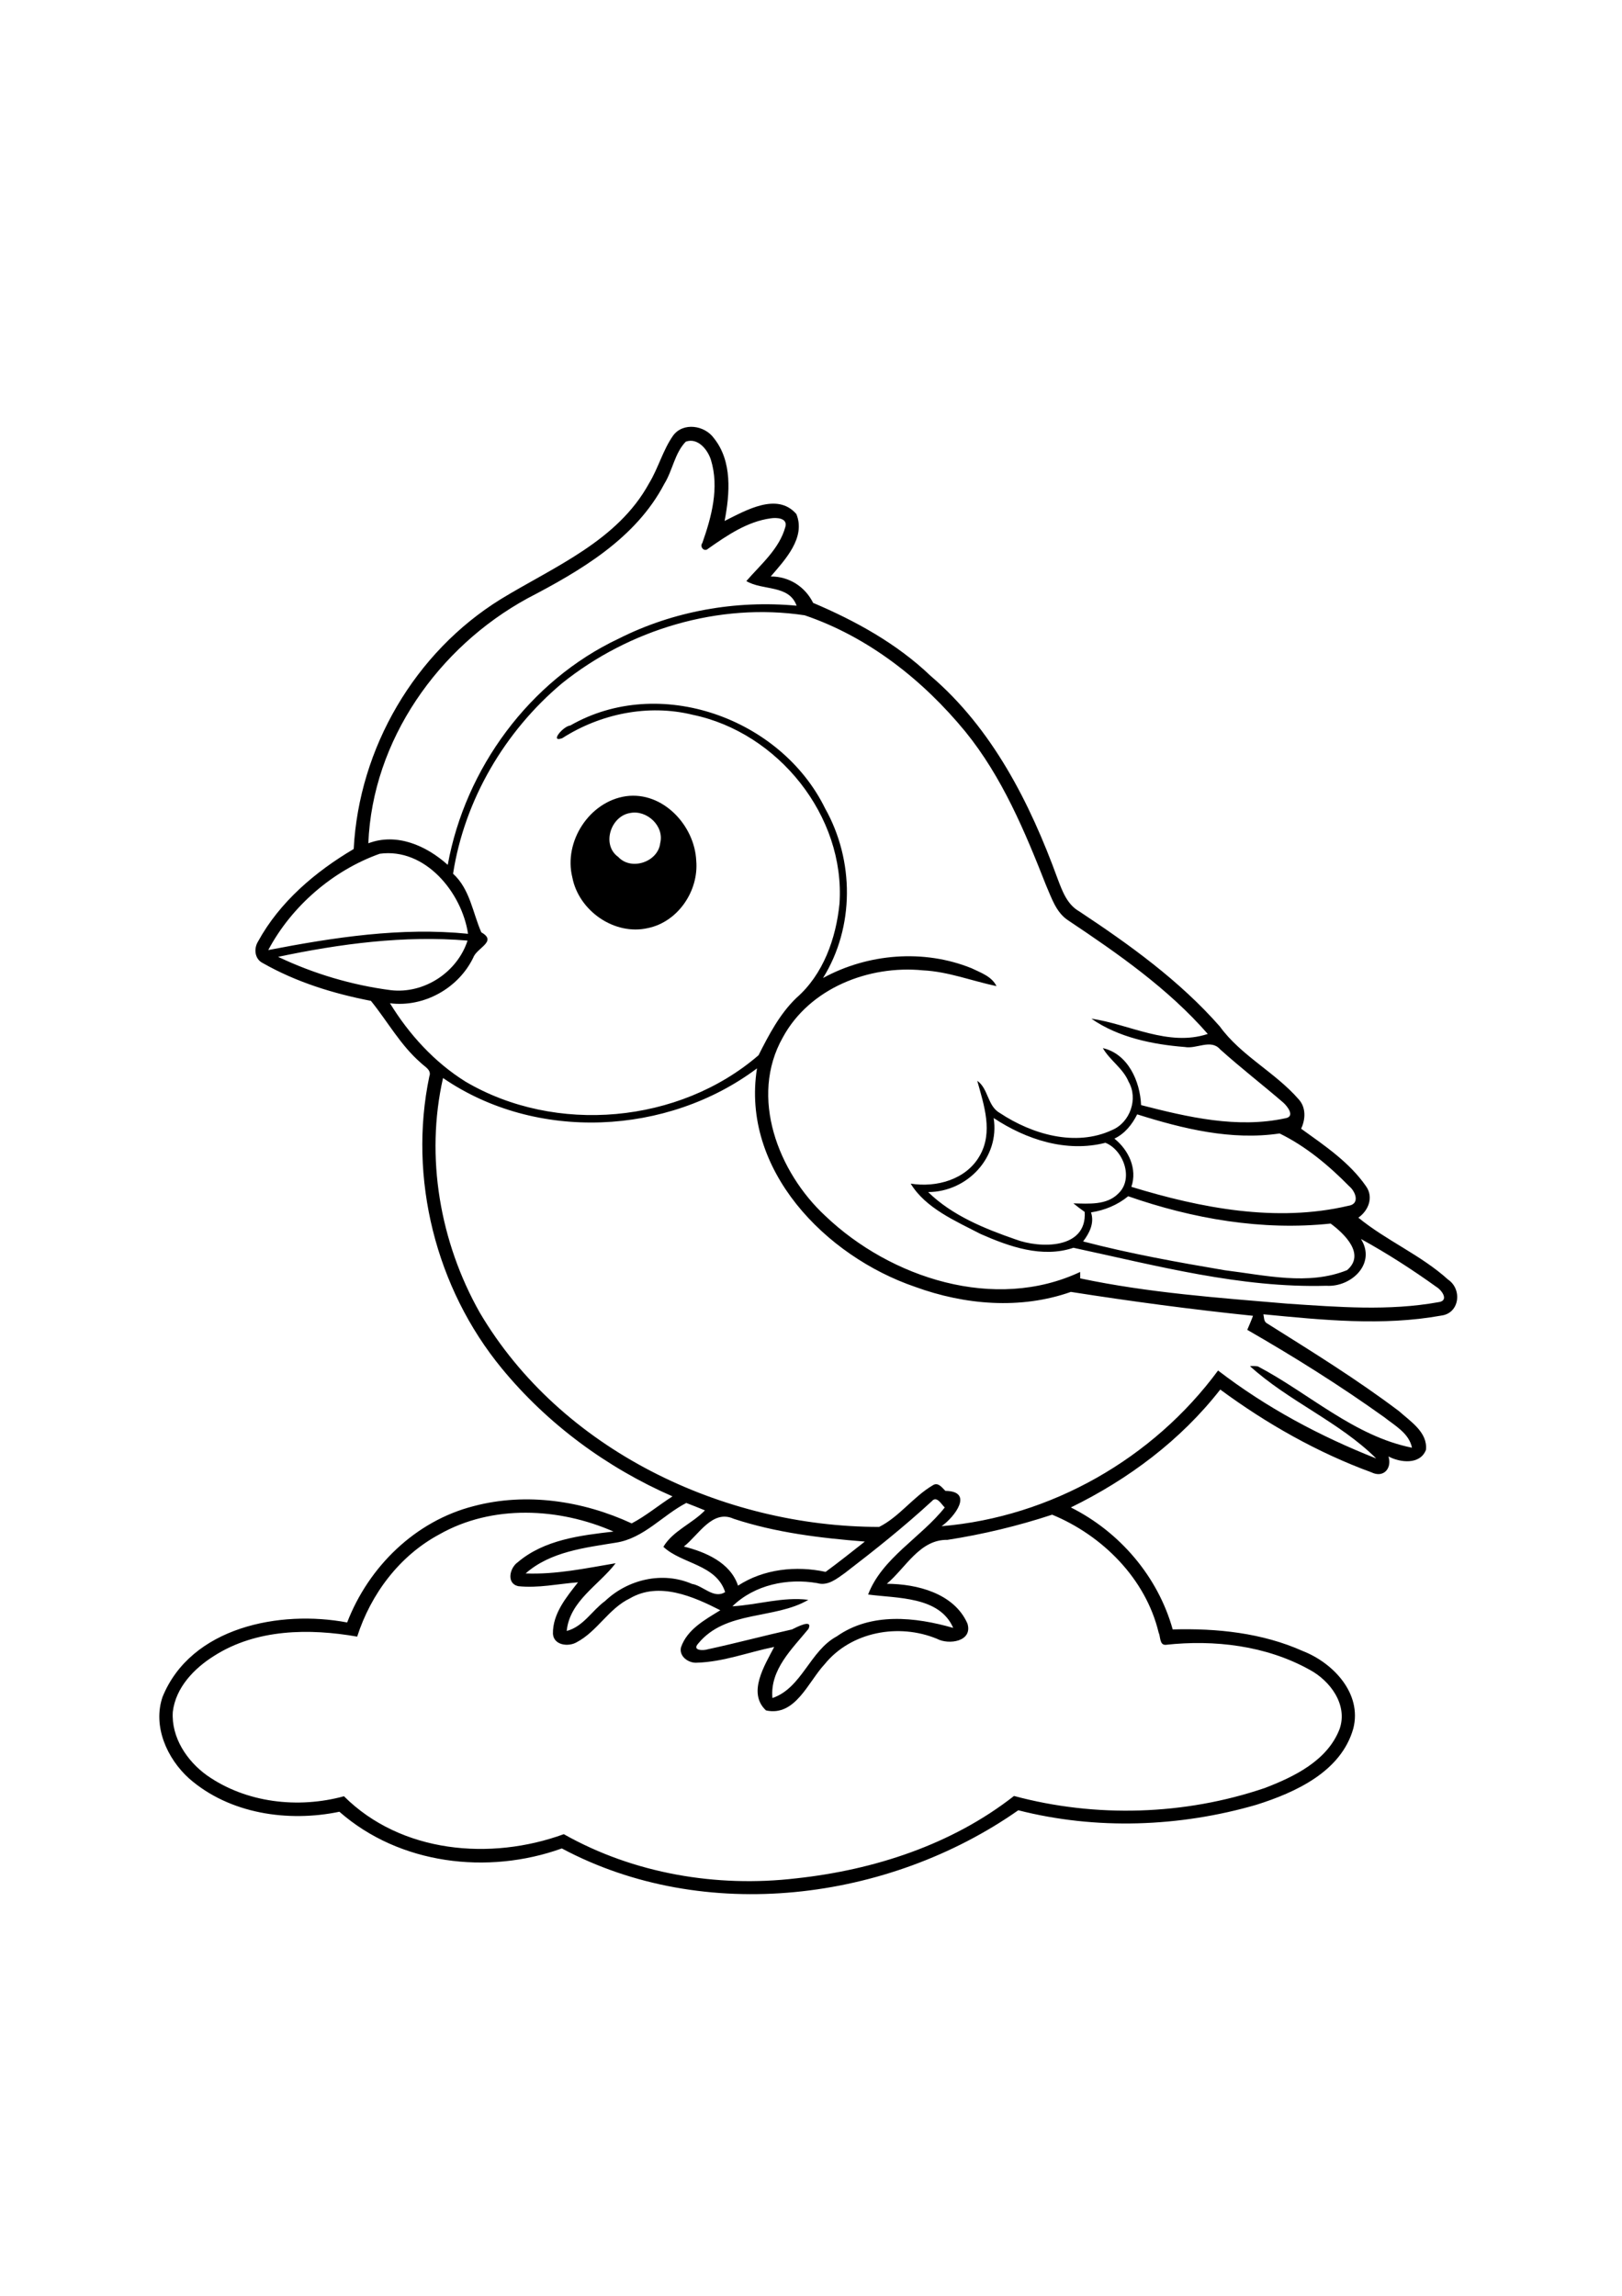 <?xml version="1.0" encoding="utf-8"?>
<!-- Generator: Adobe Illustrator 27.5.0, SVG Export Plug-In . SVG Version: 6.00 Build 0)  -->
<svg xmlns="http://www.w3.org/2000/svg" xmlns:xlink="http://www.w3.org/1999/xlink" viewBox="-116 -116 1000 1000" width="595" height="842" preserveAspectRatio="xMidYMid meet" data-scaled="true">
<g>
	<rect x="-116" y="-116" style="fill:#FFFFFF;" width="1000" height="1000"/>
	<g id="Group">
		<path d="M299.026-55.127c6.185-8.333,19.414-6.29,25.078,1.602c11.471,14.258,9.87,34.18,6.627,51.068
			c12.865-6.381,32.41-17.943,44.246-4.258c5.948,14.505-6.94,28.164-15.81,38.476c11.304-0.039,21.159,6.237,26.146,16.276
			c26.198,11.12,51.564,25.078,72.305,44.883c38.139,32.526,61.407,78.463,78.308,124.831c2.904,7.643,5.859,16.133,13.426,20.417
			c31.159,20.638,61.85,42.696,86.666,70.924c13.126,18.112,34.128,28.217,48.699,44.987c4.529,4.987,4.203,12.279,1.458,18.06
			c14.428,10.403,29.805,20.676,40.039,35.508c4.766,6.756,1.472,14.974-4.753,19.335c17.357,14.219,38.633,23.047,55.326,38.178
			c8.815,5.951,7.121,20.768-4.232,22.175c-36.16,6.547-73.322,2.708-109.636-0.795c0.442,1.889,0.156,4.389,2.122,5.521
			c27.604,17.356,55.472,34.53,81.513,54.205c7.07,6.342,17.761,13.073,16.574,23.867c-3.606,9.271-15.859,7.901-23.1,4.023
			c2.266,7.278-2.981,13.49-10.521,9.792c-33.293-12.199-64.675-30-93.188-51.027c-24.377,31.237-56.656,55.351-92.109,72.669
			c30.117,15.066,53.711,42.63,62.786,75.195c27.214-0.781,55.144,2.097,80.222,13.32c18.736,7.304,36.627,26.172,31.133,47.708
			c-7.475,26.615-35.534,39.388-59.739,47.044c-47.438,13.752-98.855,15.612-146.81,3.388
			c-80.222,56.172-193.463,70.442-281.419,23.527c-45.677,16.407-100.091,9.908-137.135-22.615
			c-31.563,6.575-67.773,1.353-92.696-20.536c-13.567-12.227-22.513-32.147-16.341-50.247
			c17.552-43.125,72.422-53.724,113.815-45.886c13.281-34.401,42.031-62.592,78.177-71.757c32.343-8.53,67.174-3.218,97.239,10.692
			c8.88-4.65,16.693-11.276,25.182-16.654c-40.494-17.67-77.135-44.648-105.221-78.828c-40.69-49.401-57.799-117.279-44.727-179.987
			c1.576-4.049-2.878-6.015-5.222-8.386c-12.487-10.807-20.534-25.586-30.768-38.216c-23.164-4.48-46.055-11.563-66.641-23.281
			c-5.052-2.448-5.715-8.919-2.942-13.346c13.385-24.427,35.261-42.956,58.958-56.979c3.281-62.24,37.67-121.276,90.781-154.063
			c32.89-20.052,71.876-35.768,91.341-71.38C289.912-35.114,292.672-46.117,299.026-55.127 M306.787-51.326
			c-6.875,7.109-8.073,17.708-13.205,25.963c-17.656,33.789-51.692,53.581-84.309,70.586c-55.053,30.04-95.639,87.448-98.19,151.003
			c17.539-6.667,35.859,1.497,48.958,13.294c10.795-59.414,50.482-113.594,105.404-139.44c33.645-16.993,72.213-23.803,109.672-20.3
			c-4.674-13.112-20.938-9.153-30.977-15.182c8.933-10.326,20.391-19.818,24.076-33.502c1.407-5.403-5.403-5.729-9.034-5.17
			c-14.467,1.967-26.901,10.509-38.596,18.698c-2.369,2.278-5.39-1.068-3.568-3.541c5.73-16.185,10.484-34.115,5.313-51.081
			C320.38-46.365,314.195-54.034,306.787-51.326 M230.445,97.646c-35.195,29.544-60.065,71.757-67.122,117.318
			c10.469,9.518,12.122,24.167,17.422,36.146c10.117,5.703-2.904,9.479-5.039,15.729c-9.193,18.815-30.404,30.626-51.276,27.981
			c11.758,19.181,27.383,36.329,46.549,48.295c55.573,32.747,131.823,25.911,180.677-16.25
			c6.341-12.539,12.993-25.352,23.268-35.287c16.627-14.427,24.519-36.731,26.641-58.138c3.685-54.076-37.969-105.56-90.482-116.419
			c-27.409-6.745-56.888-0.664-80.495,14.44c-7.956,2.8,0.677-7.474,4.999-7.839c54.87-31.562,129.857-4.57,157.136,51.146
			c18.008,32.031,18.215,73.072-1.316,104.492c27.748-15.144,62.189-17.917,91.603-6.016c5.638,2.748,12.395,4.974,15.352,11.016
			c-15.118-3.177-29.727-8.958-45.328-9.727c-33.319-3.32-69.906,10.939-86.393,41.316c-20.858,36.823-2.8,83.216,26.224,110.079
			c40.287,38.372,104.597,59.164,157.071,34.518c0,1.302,0.015,2.617,0.027,3.945c42.2,8.931,85.325,11.992,128.216,15.625
			c30.742,2.031,62.057,4.583,92.564-0.939c6.785-0.805,2.37-7.278-1.117-9.388c-14.922-10.728-30.47-20.729-46.578-29.583
			c9.625,15.222-6.028,29.856-21.352,28.842c-52.774,1.483-104.793-12.435-155.888-23.412c-19.243,6.484-39.558-0.703-57.264-8.516
			c-15.443-8.006-33.919-15.886-43.086-31.029c15.742,2.579,34.151-2.472,42.459-17.016c8.582-14.688,2.695-31.434-1.419-46.381
			c7.019,4.974,6.198,15.651,14.061,19.948c19.716,13.06,46.55,20.938,69.05,10.43c11.133-4.648,16.251-19.31,10.196-29.792
			c-3.412-8.307-11.511-13.099-15.871-20.716c15.534,3.567,22.993,20.508,23.567,35.128c28.893,7.435,59.427,14.583,89.192,8.06
			c5.872-1.12,0.989-7.435-1.627-9.701c-12.839-11.042-26.263-21.419-38.867-32.76c-5.678-6.511-14.494-0.052-21.721-1.407
			c-19.895-1.548-41.12-5.95-57.617-17.461c23.425,3.372,47.474,17.461,71.759,9.414c-24.389-27.956-55.379-49.505-86.095-70.026
			c-7.474-4.895-10.183-13.815-13.594-21.575c-13.058-33.203-27.07-66.797-49.766-94.74C453.05,95.6,419.325,69.012,380.094,55.691
			C327.294,47.698,271.864,64.365,230.445,97.646 M118.114,202.672c-28.88,10.299-54.336,32.291-68.724,59.362
			c40.326-7.8,81.81-14.193,123.164-10.026C168.727,226.5,146.096,198.844,118.114,202.672 M55.471,266.214
			c21.862,10.39,45.456,17.434,69.466,20.546c20.521,2.409,40.951-11.003,47.317-30.56
			C133.258,252.894,93.662,258.154,55.471,266.214 M157.138,340.901c-11.042,48.775-1.875,101.199,22.63,144.557
			c49.883,84.584,149.818,132.122,246.249,132.137c12.385-6.186,21.058-18.622,33.126-25.691c3.229-2.083,5.664,1.472,7.708,3.477
			c17.839,0.234,5.599,16.236-2.357,21.771c67.344-5.65,130.468-41.692,170.469-95.961c29.595,22.758,62.825,40.546,97.513,54.218
			c-22.747-22.577-54.049-35.285-77.825-56.901c1.628-0.142,3.255-0.09,4.896,0.157c31.511,16.575,59.258,42.956,94.973,50.104
			c-1.834-8.96-10.468-13.53-17.045-18.763c-27.187-19.453-55.531-37.241-84.503-53.88c1.198-2.879,2.487-5.729,3.541-8.659
			c-37.552-3.88-75.038-8.881-112.292-14.728c-31.065,10.965-65.401,8.048-96.028-3.112
			c-55.324-18.906-107.422-72.253-97.487-134.662C295.498,376.356,214.469,380.302,157.138,340.901 M585.107,363.297
			c-3.126,6.25-7.604,11.888-14.037,14.961c8.737,7.031,14.231,18.567,10.456,29.714c42.852,13.125,89.414,22.123,133.802,11.68
			c7.266-1.081,4.479-8.709,0.522-12.017c-12.565-12.775-26.837-24.714-42.943-32.553
			C643.154,379.495,613.349,372.203,585.107,363.297 M496.617,365.563c3.854,24.376-16.355,45.56-40.393,45.638
			c14.793,14.442,34.57,22.461,53.803,29.141c15.271,5.781,44.167,6.135,42.708-16.899c-2.37-1.692-4.714-3.424-6.953-5.273
			c9.414,0.17,20.533,1.274,27.747-6.12c9.664-9.191,2.958-26.901-8.019-31.224C541.513,386.968,516.683,378.87,496.617,365.563
			 M556.63,423.727c2.214,6.563-0.964,12.786-4.87,17.903c28.79,7.515,58.128,12.8,87.448,17.774
			c24.688,3.007,51.458,9.581,75.313-0.092c11.498-9.831-1.692-22.434-10.156-28.698c-42.2,4.517-84.974-2.93-124.817-16.835
			C572.972,419.182,565.002,422.451,556.63,423.727 M458.505,601.722c-17.017,15.664-35.128,30.116-53.489,44.193
			c-5,3.528-10.559,8.255-17.148,6.325c-18.411-3.189-38.657,0.991-52.329,14.286c15.625-0.888,31.081-6.003,46.81-3.986
			c-20.679,12.201-51.057,6.276-67.917,26.98c-3.92,4.351,3.123,4.439,6.016,3.491c17.341-3.75,34.542-8.359,51.835-12.228
			c2.878-1.406,13.06-6.784,10.169-0.351c-10.076,12.357-23.852,25.13-22.225,42.643c18.217-6.249,22.98-29.023,39.648-38.008
			c21.196-14.922,48.331-11.965,71.797-5.234c-8.464-19.544-34.518-18.151-52.461-20.572c8.58-22.5,32.579-35.092,47.253-53.647
			C464.326,603.622,461.552,598.192,458.505,601.722 M263.948,627.256c-19.31,3.15-40.638,5.546-55.885,19.01
			c18.724,0.755,37.188-3.19,55.482-6.289c-10.287,13.516-28.308,23.192-30.156,41.747c10.169-2.62,15.56-12.566,23.659-18.452
			c14.088-13.397,35.43-18.399,53.567-10.559c6.94,1.133,13.479,9.505,20.456,5.039c-5.599-17.176-26.718-17.24-38.086-27.891
			c5.859-9.884,17.75-14.272,25.627-22.461c-3.802-1.615-7.671-3.073-11.51-4.573C292.424,610.458,280.927,624.56,263.948,627.256
			 M154.794,622.229c-24.532,13.177-42.174,36.758-50.586,62.981c-29.558-5.156-62.07-4.791-88.177,11.849
			c-12.304,7.683-23.75,19.531-25.495,34.545c-1.002,15.702,8.686,30.273,21.068,39.153c24.245,16.992,56.263,20.561,84.453,12.853
			c35.208,35.064,90.43,39.817,135.534,23.37c43.151,24.349,94.269,33.01,143.318,27.226c47.984-5.196,95.94-20.768,134.247-50.781
			c50.339,13.555,105.131,11.914,154.675-4.92c18.229-7.008,38.464-16.85,46.003-36.2c5.35-14.999-5.719-29.92-18.529-36.732
			c-26.729-14.842-58.594-18.607-88.659-15.3c-3.854,0.209-3.111-5.104-4.336-7.604c-7.953-33.229-34.714-59.868-65.638-72.617
			c-21.027,6.925-42.628,12.109-64.531,15.521c-17.123-0.325-25.729,17.253-37.396,27.069c18.685,0.104,41.458,5.846,49.7,24.505
			c3.412,11.096-11.484,13.32-18.802,9.401c-23.503-9.699-52.956-4.453-69.297,15.743c-10.119,10.847-18.008,32.368-36.094,28.409
			c-11.641-10.858-0.783-27.824,5.052-39.127c-15.833,3.178-31.237,9.219-47.513,9.701c-5.144,0.468-11.302-3.803-9.948-9.453
			c3.815-11.134,14.842-17.045,24.243-22.866c-16.679-8.501-37.838-17.8-55.716-7.331c-13.138,6.276-20.104,20.352-32.852,27.058
			c-5.078,2.955-14.114,1.914-14.622-5.183c-0.222-12.395,8.216-22.512,15.455-31.758c-12.266,0.925-24.596,3.712-36.901,2.37
			c-7.421-1.731-5.182-11.315-0.286-14.714c16.289-13.907,38.607-16.588,59.088-18.946
			C228.596,605.692,187.464,603.649,154.794,622.229 M305.602,629.69c13.398,3.345,28.711,9.895,33.412,24.102
			c15.782-10.313,35.833-12.409,53.997-8.491c8.218-6.016,16.171-12.37,24.18-18.672c-27.279-2.162-54.727-5.442-80.833-14.037
			C323.153,606.565,314.639,622.711,305.602,629.69z"/>
		<path d="M269.925,167.203c22.748-3.125,42.356,18.073,43.32,39.766c1.615,18.542-11.211,37.656-29.755,41.51
			c-20.689,4.766-42.694-10.65-46.638-31.25C231.37,195.21,247.294,170.498,269.925,167.203 M272.489,177.555
			c-12.044,1.901-17.76,19.688-7.317,27.096c8.034,8.685,24.583,3.06,25.872-8.593C293.649,185.549,282.738,175.472,272.489,177.555
			z"/>
	</g>
</g>
</svg>
